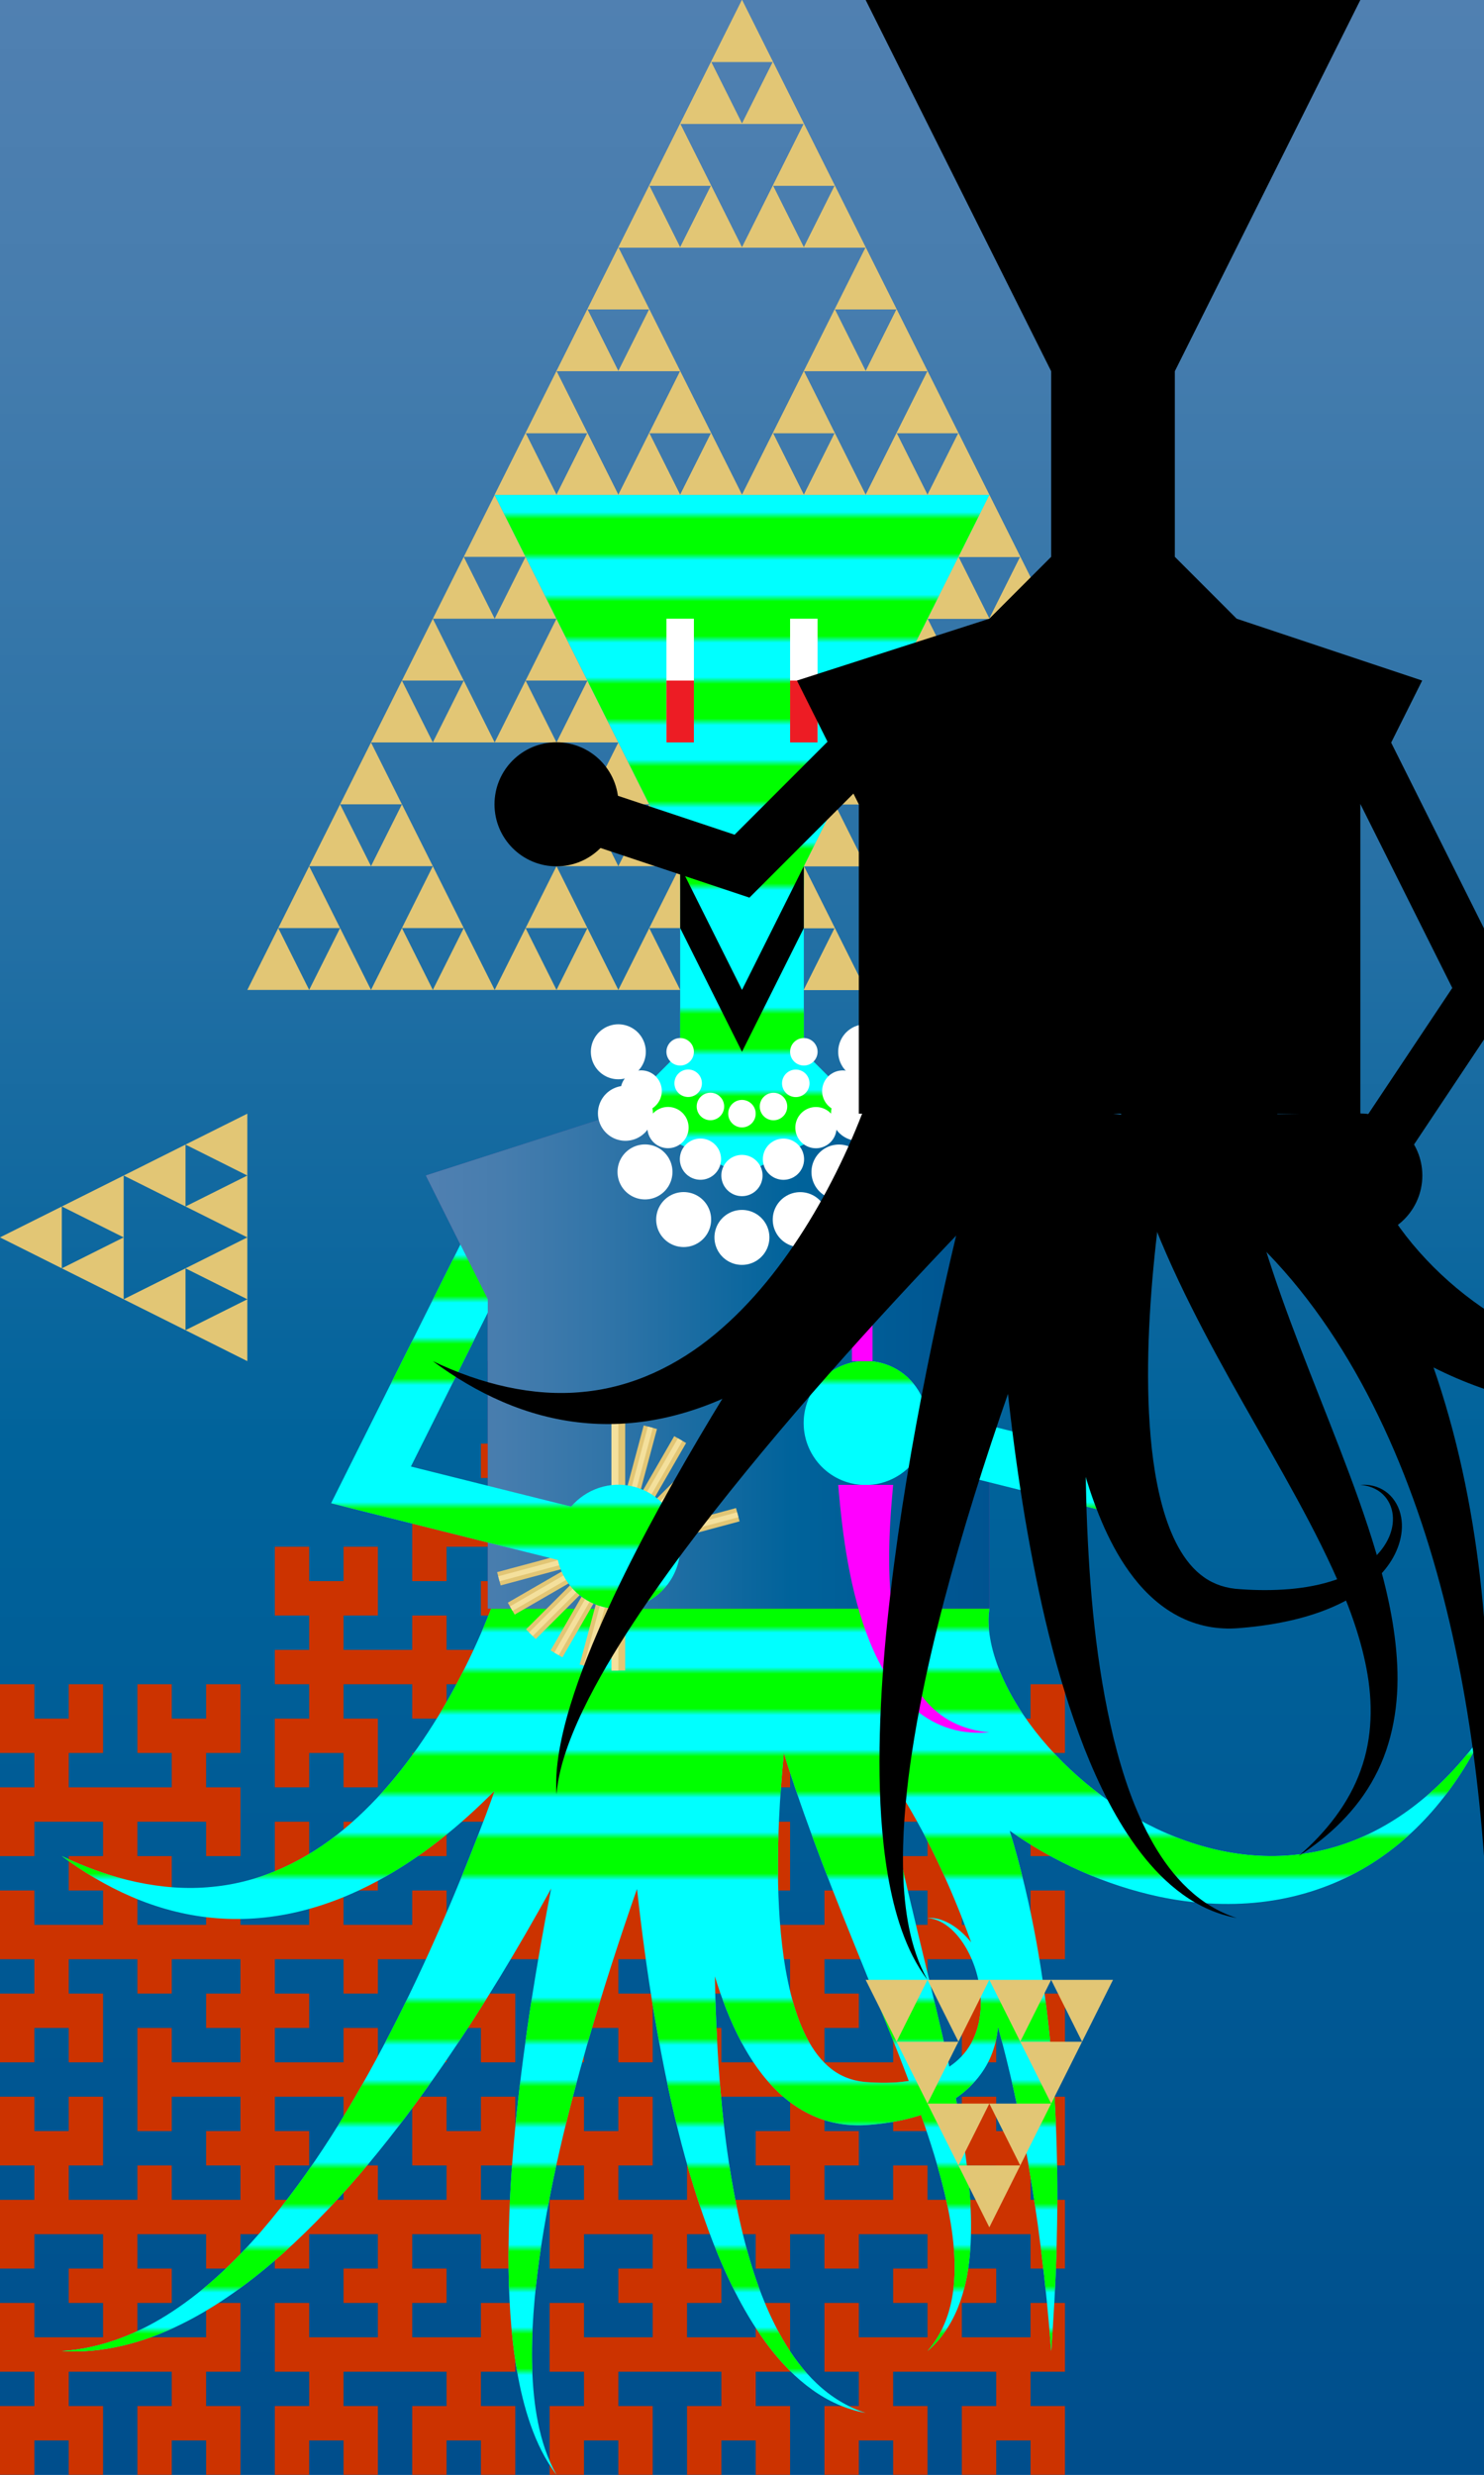 <?xml version="1.0" encoding="utf-8"?>
<!-- Generator: Adobe Illustrator 15.0.0, SVG Export Plug-In  -->
<!DOCTYPE svg PUBLIC "-//W3C//DTD SVG 1.1//EN" "http://www.w3.org/Graphics/SVG/1.1/DTD/svg11.dtd">
<svg version="1.1"
	 xmlns="http://www.w3.org/2000/svg" xmlns:xlink="http://www.w3.org/1999/xlink" xmlns:a="http://ns.adobe.com/AdobeSVGViewerExtensions/3.0/"
	 x="0px" y="0px" width="216px" height="360px" viewBox="0 28.8 216 360"
	 style="overflow:visible;enable-background:new 0 28.8 216 360;" xml:space="preserve">
<style type="text/css">
<![CDATA[
	.st0{fill:none;stroke:#FFFFFF;stroke-width:8;stroke-linecap:round;stroke-miterlimit:10;stroke-dasharray:0,9.017;}
	.st1{fill:#E2C675;}
	.st2{fill:none;stroke:#F4E09C;stroke-miterlimit:10;}
	.st3{fill:none;stroke:#FFFFFF;stroke-width:4;stroke-linecap:round;stroke-miterlimit:10;stroke-dasharray:0,4.755;}
	.st4{fill:none;stroke:#FF00FF;stroke-width:3;stroke-miterlimit:10;}
	.st5{fill:url(#);}
	.st6{fill:none;stroke:#F4E09C;stroke-width:0.75;stroke-miterlimit:10;}
	.st7{fill:none;stroke:#FFFFFF;stroke-width:4;stroke-linecap:round;stroke-miterlimit:10;}
	.st8{fill:none;stroke:#FFFFFF;stroke-width:6;stroke-linecap:round;stroke-miterlimit:10;}
	.st9{fill:none;stroke:#000000;stroke-width:8;stroke-miterlimit:10;}
	.st10{fill:#93278F;}
	.st11{fill:url(#SVGID_1_);}
	.st12{fill:url(#SVGID_2_);}
	.st13{fill:url(#SVGID_3_);}
	.st14{fill:url(#SVGID_4_);}
	.st15{fill:url(#SVGID_5_);}
	.st16{fill:url(#SVGID_6_);}
	.st17{fill:url(#SVGID_7_);}
	.st18{fill:url(#SVGID_8_);}
	.st19{fill:none;stroke:#FFFFFF;stroke-width:8;stroke-linecap:round;stroke-miterlimit:10;}
	.st20{fill:none;stroke:#FFFFFF;stroke-width:6;stroke-linecap:round;stroke-miterlimit:10;stroke-dasharray:0,6.604;}
	.st21{fill:none;stroke:#E2C675;stroke-width:2;stroke-miterlimit:10;}
	.st22{fill:#FF00FF;}
	.st23{fill:none;stroke:#FFFFFF;stroke-width:4;stroke-miterlimit:10;}
	.st24{fill:#00FFFF;}
	.st25{fill-rule:evenodd;clip-rule:evenodd;fill:#CC3300;}
	.st26{fill:none;stroke:#ED1C24;stroke-width:4;stroke-miterlimit:10;}
	.st27{filter:url(#AI_GaussianBlur_4);}
]]>
</style>
<defs>
		<pattern  x="-72" y="28.8" width="72" height="72" patternUnits="userSpaceOnUse" id="_x36__lpi_50_x25__1" viewBox="24 -72 72 72" style="overflow:visible;">
		<g>
			<polygon style="fill:none;" points="24,0 24,-72 96,-72 96,0 			"/>
			<line style="fill:none;stroke-width:6;" x1="23.75" y1="-6" x2="96.25" y2="-6">
				<animate id="line1" attributeName="stroke" from="black" to="white" dur="1s" fill="freeze" />
			</line>
			<line style="fill:none;stroke:#00FF00;stroke-width:6;" x1="23.75" y1="-30" x2="96.25" y2="-30"/>
			<line style="fill:none;stroke:#00FF00;stroke-width:6;" x1="23.75" y1="-54" x2="96.25" y2="-54"/>
			<line style="fill:none;stroke:#00FF00;stroke-width:6;" x1="0" y1="-54" x2="16.5" y2="-54"/>
			<line style="fill:none;stroke:#00FF00;stroke-width:6;" x1="23.75" y1="-18" x2="96.25" y2="-18"/>
			<line style="fill:none;stroke:#00FF00;stroke-width:6;" x1="23.75" y1="-42" x2="96.25" y2="-42"/>
			<line style="fill:none;stroke:#00FF00;stroke-width:6;" x1="23.75" y1="-66" x2="96.25" y2="-66"/>
			<line style="fill:none;stroke:#00FF00;stroke-width:6;" x1="0" y1="-66" x2="16.5" y2="-66"/>
		</g>
	</pattern>
</defs>
<filter  id="AI_GaussianBlur_4">
	<feGaussianBlur  stdDeviation="4"></feGaussianBlur>
</filter>
<g>
	<linearGradient id="SVGID_1_" gradientUnits="userSpaceOnUse" x1="107.999" y1="28.8" x2="107.999" y2="388.8">
		<stop  offset="0" style="stop-color:#5080B1"/>
		<stop  offset="0.118" style="stop-color:#477DAE"/>
		<stop  offset="0.314" style="stop-color:#2D73A7"/>
		<stop  offset="0.562" style="stop-color:#04649C"/>
		<stop  offset="0.584" style="stop-color:#00639B"/>
		<stop  offset="1" style="stop-color:#004E8C"/>
	</linearGradient>
	<rect y="28.8" class="st11" width="216" height="360"/>
	<linearGradient id="SVGID_2_" gradientUnits="userSpaceOnUse" x1="107.999" y1="28.8" x2="107.999" y2="388.8">
		<stop  offset="0" style="stop-color:#5080B1"/>
		<stop  offset="0.118" style="stop-color:#477DAE"/>
		<stop  offset="0.314" style="stop-color:#2D73A7"/>
		<stop  offset="0.562" style="stop-color:#04649C"/>
		<stop  offset="0.584" style="stop-color:#00639B"/>
		<stop  offset="1" style="stop-color:#004E8C"/>
	</linearGradient>
	<rect y="28.8" class="st12" width="216" height="360"/>
</g>
<polygon class="st25" points="75,232.8 80,232.8 80,238.8 85,238.8 85,243.8 80,243.8 80,248.8 90,248.8 90,243.8 95,243.8 
	95,258.8 90,258.8 90,253.8 80,253.8 80,258.8 85,258.8 85,263.8 80,263.8 80,268.8 90,268.8 90,263.8 95,263.8 95,268.8 105,268.8 
	105,263.8 100,263.8 100,253.8 105,253.8 105,258.8 110,258.8 110,253.8 115,253.8 115,263.8 110,263.8 110,268.8 115,268.8 
	115,273.8 110,273.8 110,278.8 115,278.8 115,288.8 110,288.8 110,283.8 105,283.8 105,288.8 100,288.8 100,278.8 105,278.8 
	105,273.8 95,273.8 95,278.8 90,278.8 90,273.8 80,273.8 80,278.8 85,278.8 85,283.8 80,283.8 80,288.8 90,288.8 90,283.8 95,283.8 
	95,298.8 90,298.8 90,293.8 80,293.8 80,298.8 85,298.8 85,303.8 80,303.8 80,308.8 90,308.8 90,303.8 95,303.8 95,308.8 105,308.8 
	105,303.8 100,303.8 100,293.8 105,293.8 105,298.8 110,298.8 110,293.8 115,293.8 115,303.8 110,303.8 110,308.8 120,308.8 
	120,303.8 125,303.8 125,308.8 135,308.8 135,303.8 130,303.8 130,298.8 135,298.8 135,293.8 125,293.8 125,298.8 120,298.8 
	120,288.8 125,288.8 125,283.8 120,283.8 120,273.8 125,273.8 125,278.8 130,278.8 130,273.8 135,273.8 135,283.8 130,283.8 
	130,288.8 145,288.8 145,283.8 140,283.8 140,273.8 145,273.8 145,278.8 150,278.8 150,273.8 155,273.8 155,283.8 150,283.8 
	150,288.8 155,288.8 155,298.8 150,298.8 150,293.8 140,293.8 140,298.8 145,298.8 145,303.8 140,303.8 140,308.8 150,308.8 
	150,303.8 155,303.8 155,313.8 150,313.8 150,318.8 155,318.8 155,328.8 150,328.8 150,323.8 145,323.8 145,328.8 140,328.8 
	140,318.8 145,318.8 145,313.8 135,313.8 135,318.8 130,318.8 130,313.8 120,313.8 120,318.8 125,318.8 125,323.8 120,323.8 
	120,328.8 130,328.8 130,323.8 135,323.8 135,338.8 130,338.8 130,333.8 120,333.8 120,338.8 125,338.8 125,343.8 120,343.8 
	120,348.8 130,348.8 130,343.8 135,343.8 135,348.8 145,348.8 145,343.8 140,343.8 140,333.8 145,333.8 145,338.8 150,338.8 
	150,333.8 155,333.8 155,343.8 150,343.8 150,348.8 155,348.8 155,358.8 150,358.8 150,353.8 140,353.8 140,358.8 145,358.8 
	145,363.8 140,363.8 140,368.8 150,368.8 150,363.8 155,363.8 155,373.8 150,373.8 150,378.8 155,378.8 155,388.8 150,388.8 
	150,383.8 145,383.8 145,388.8 140,388.8 140,378.8 145,378.8 145,373.8 130,373.8 130,378.8 135,378.8 135,388.8 130,388.8 
	130,383.8 125,383.8 125,388.8 120,388.8 120,378.8 125,378.8 125,373.8 120,373.8 120,363.8 125,363.8 125,368.8 135,368.8 
	135,363.8 130,363.8 130,358.8 135,358.8 135,353.8 125,353.8 125,358.8 120,358.8 120,353.8 115,353.8 115,358.8 110,358.8 
	110,353.8 100,353.8 100,358.8 105,358.8 105,363.8 100,363.8 100,368.8 110,368.8 110,363.8 115,363.8 115,373.8 110,373.8 
	110,378.8 115,378.8 115,388.8 110,388.8 110,383.8 105,383.8 105,388.8 100,388.8 100,378.8 105,378.8 105,373.8 90,373.8 
	90,378.8 95,378.8 95,388.8 90,388.8 90,383.8 85,383.8 85,388.8 80,388.8 80,378.8 85,378.8 85,373.8 80,373.8 80,363.8 85,363.8 
	85,368.8 95,368.8 95,363.8 90,363.8 90,358.8 95,358.8 95,353.8 85,353.8 85,358.8 80,358.8 80,348.8 85,348.8 85,343.8 80,343.8 
	80,333.8 85,333.8 85,338.8 90,338.8 90,333.8 95,333.8 95,343.8 90,343.8 90,348.8 100,348.8 100,343.8 105,343.8 105,348.8 
	115,348.8 115,343.8 110,343.8 110,338.8 115,338.8 115,333.8 105,333.8 105,338.8 100,338.8 100,323.8 105,323.8 105,328.8 
	115,328.8 115,323.8 110,323.8 110,318.8 115,318.8 115,313.8 105,313.8 105,318.8 100,318.8 100,313.8 90,313.8 90,318.8 95,318.8 
	95,328.8 90,328.8 90,323.8 85,323.8 85,328.8 80,328.8 80,318.8 85,318.8 85,313.8 70,313.8 70,318.8 75,318.8 75,328.8 70,328.8 
	70,323.8 65,323.8 65,328.8 60,328.8 60,318.8 65,318.8 65,313.8 55,313.8 55,318.8 50,318.8 50,313.8 40,313.8 40,318.8 45,318.8 
	45,323.8 40,323.8 40,328.8 50,328.8 50,323.8 55,323.8 55,338.8 50,338.8 50,333.8 40,333.8 40,338.8 45,338.8 45,343.8 40,343.8 
	40,348.8 50,348.8 50,343.8 55,343.8 55,348.8 65,348.8 65,343.8 60,343.8 60,333.8 65,333.8 65,338.8 70,338.8 70,333.8 75,333.8 
	75,343.8 70,343.8 70,348.8 75,348.8 75,358.8 70,358.8 70,353.8 60,353.8 60,358.8 65,358.8 65,363.8 60,363.8 60,368.8 70,368.8 
	70,363.8 75,363.8 75,373.8 70,373.8 70,378.8 75,378.8 75,388.8 70,388.8 70,383.8 65,383.8 65,388.8 60,388.8 60,378.8 65,378.8 
	65,373.8 50,373.8 50,378.8 55,378.8 55,388.8 50,388.8 50,383.8 45,383.8 45,388.8 40,388.8 40,378.8 45,378.8 45,373.8 40,373.8 
	40,363.8 45,363.8 45,368.8 55,368.8 55,363.8 50,363.8 50,358.8 55,358.8 55,353.8 45,353.8 45,358.8 40,358.8 40,353.8 35,353.8 
	35,358.8 30,358.8 30,353.8 20,353.8 20,358.8 25,358.8 25,363.8 20,363.8 20,368.8 30,368.8 30,363.8 35,363.8 35,373.8 30,373.8 
	30,378.8 35,378.8 35,388.8 30,388.8 30,383.8 25,383.8 25,388.8 20,388.8 20,378.8 25,378.8 25,373.8 10,373.8 10,378.8 15,378.8 
	15,388.8 10,388.8 10,383.8 5,383.8 5,388.8 0,388.8 0,378.8 5,378.8 5,373.8 0,373.8 0,363.8 5,363.8 5,368.8 15,368.8 15,363.8 
	10,363.8 10,358.8 15,358.8 15,353.8 5,353.8 5,358.8 0,358.8 0,348.8 5,348.8 5,343.8 0,343.8 0,333.8 5,333.8 5,338.8 10,338.8 
	10,333.8 15,333.8 15,343.8 10,343.8 10,348.8 20,348.8 20,343.8 25,343.8 25,348.8 35,348.8 35,343.8 30,343.8 30,338.8 35,338.8 
	35,333.8 25,333.8 25,338.8 20,338.8 20,323.8 25,323.8 25,328.8 35,328.8 35,323.8 30,323.8 30,318.8 35,318.8 35,313.8 25,313.8 
	25,318.8 20,318.8 20,313.8 10,313.8 10,318.8 15,318.8 15,328.8 10,328.8 10,323.8 5,323.8 5,328.8 0,328.8 0,318.8 5,318.8 
	5,313.8 0,313.8 0,303.8 5,303.8 5,308.8 15,308.8 15,303.8 10,303.8 10,298.8 15,298.8 15,293.8 5,293.8 5,298.8 0,298.8 0,288.8 
	5,288.8 5,283.8 0,283.8 0,273.8 5,273.8 5,278.8 10,278.8 10,273.8 15,273.8 15,283.8 10,283.8 10,288.8 25,288.8 25,283.8 
	20,283.8 20,273.8 25,273.8 25,278.8 30,278.8 30,273.8 35,273.8 35,283.8 30,283.8 30,288.8 35,288.8 35,298.8 30,298.8 30,293.8 
	20,293.8 20,298.8 25,298.8 25,303.8 20,303.8 20,308.8 30,308.8 30,303.8 35,303.8 35,308.8 45,308.8 45,303.8 40,303.8 40,293.8 
	45,293.8 45,298.8 50,298.8 50,293.8 55,293.8 55,303.8 50,303.8 50,308.8 60,308.8 60,303.8 65,303.8 65,308.8 75,308.8 75,303.8 
	70,303.8 70,298.8 75,298.8 75,293.8 65,293.8 65,298.8 60,298.8 60,283.8 65,283.8 65,288.8 75,288.8 75,283.8 70,283.8 70,278.8 
	75,278.8 75,273.8 65,273.8 65,278.8 60,278.8 60,273.8 50,273.8 50,278.8 55,278.8 55,288.8 50,288.8 50,283.8 45,283.8 45,288.8 
	40,288.8 40,278.8 45,278.8 45,273.8 40,273.8 40,268.8 45,268.8 45,263.8 40,263.8 40,253.8 45,253.8 45,258.8 50,258.8 50,253.8 
	55,253.8 55,263.8 50,263.8 50,268.8 60,268.8 60,263.8 65,263.8 65,268.8 75,268.8 75,263.8 70,263.8 70,258.8 75,258.8 75,253.8 
	65,253.8 65,258.8 60,258.8 60,243.8 65,243.8 65,248.8 75,248.8 75,243.8 70,243.8 70,238.8 75,238.8 75,232.8 "/>
<g>
	<g>
		<g>
			<g>
				<polygon class="st1" points="49.5,145.8 54,136.8 58.5,145.8 				"/>
				<polygon class="st1" points="54,154.8 58.5,145.8 63,154.8 				"/>
				<polygon class="st1" points="45,154.8 49.5,145.8 54,154.8 				"/>
			</g>
			<g>
				<polygon class="st1" points="58.5,163.8 63,154.8 67.5,163.8 				"/>
				<polygon class="st1" points="63,172.8 67.5,163.8 72,172.8 				"/>
				<polygon class="st1" points="54,172.8 58.5,163.8 63,172.8 				"/>
			</g>
			<g>
				<polygon class="st1" points="40.5,163.8 45,154.8 49.5,163.8 				"/>
				<polygon class="st1" points="45,172.8 49.5,163.8 54,172.8 				"/>
				<polygon class="st1" points="36,172.8 40.5,163.8 45,172.8 				"/>
			</g>
			<g>
				<polygon class="st1" points="85.5,145.8 90,136.8 94.5,145.8 				"/>
				<polygon class="st1" points="90,154.8 94.5,145.8 99,154.8 				"/>
				<polygon class="st1" points="81,154.8 85.5,145.8 90,154.8 				"/>
			</g>
			<g>
				<polygon class="st1" points="94.5,163.8 99,154.8 103.5,163.8 				"/>
				<polygon class="st1" points="99,172.8 103.5,163.8 108,172.8 				"/>
				<polygon class="st1" points="90,172.8 94.5,163.8 99,172.8 				"/>
			</g>
			<g>
				<polygon class="st1" points="76.5,163.8 81,154.8 85.5,163.8 				"/>
				<polygon class="st1" points="81,172.8 85.5,163.8 90,172.8 				"/>
				<polygon class="st1" points="72,172.8 76.5,163.8 81,172.8 				"/>
			</g>
			<g>
				<polygon class="st1" points="67.5,109.8 72,100.8 76.5,109.8 				"/>
				<polygon class="st1" points="72,118.8 76.5,109.8 81,118.8 				"/>
				<polygon class="st1" points="63,118.8 67.5,109.8 72,118.8 				"/>
			</g>
			<g>
				<polygon class="st1" points="76.5,127.8 81,118.8 85.5,127.8 				"/>
				<polygon class="st1" points="81,136.8 85.5,127.8 90,136.8 				"/>
				<polygon class="st1" points="72,136.8 76.5,127.8 81,136.8 				"/>
			</g>
			<g>
				<polygon class="st1" points="58.5,127.8 63,118.8 67.5,127.8 				"/>
				<polygon class="st1" points="63,136.8 67.5,127.8 72,136.8 				"/>
				<polygon class="st1" points="54,136.8 58.5,127.8 63,136.8 				"/>
			</g>
		</g>
		<g>
			<g>
				<g>
					<polygon class="st1" points="85.5,73.8 90,64.8 94.5,73.8 					"/>
					<polygon class="st1" points="90,82.8 94.5,73.8 99,82.8 					"/>
					<polygon class="st1" points="81,82.8 85.5,73.8 90,82.8 					"/>
				</g>
				<g>
					<polygon class="st1" points="94.5,91.8 99,82.8 103.5,91.8 					"/>
					<polygon class="st1" points="99,100.8 103.5,91.8 108,100.8 					"/>
					<polygon class="st1" points="90,100.8 94.5,91.8 99,100.8 					"/>
				</g>
				<g>
					<polygon class="st1" points="76.5,91.8 81,82.8 85.5,91.8 					"/>
					<polygon class="st1" points="81,100.8 85.5,91.8 90,100.8 					"/>
					<polygon class="st1" points="72,100.8 76.5,91.8 81,100.8 					"/>
				</g>
				<g>
					<polygon class="st1" points="121.5,73.8 126,64.8 130.5,73.8 					"/>
					<polygon class="st1" points="126,82.8 130.5,73.8 135,82.8 					"/>
					<polygon class="st1" points="117,82.8 121.5,73.8 126,82.8 					"/>
				</g>
				<g>
					<polygon class="st1" points="130.5,91.8 135,82.8 139.5,91.8 					"/>
					<polygon class="st1" points="135,100.8 139.5,91.8 144,100.8 					"/>
					<polygon class="st1" points="126,100.8 130.5,91.8 135,100.8 					"/>
				</g>
				<g>
					<polygon class="st1" points="112.5,91.8 117,82.8 121.5,91.8 					"/>
					<polygon class="st1" points="117,100.8 121.5,91.8 126,100.8 					"/>
					<polygon class="st1" points="108,100.8 112.5,91.8 117,100.8 					"/>
				</g>
				<g>
					<polygon class="st1" points="103.5,37.8 108,28.8 112.5,37.8 					"/>
					<polygon class="st1" points="108,46.8 112.5,37.8 117,46.8 					"/>
					<polygon class="st1" points="99,46.8 103.5,37.8 108,46.8 					"/>
				</g>
				<g>
					<polygon class="st1" points="112.5,55.8 117,46.8 121.5,55.8 					"/>
					<polygon class="st1" points="117,64.8 121.5,55.8 126,64.8 					"/>
					<polygon class="st1" points="108,64.8 112.5,55.8 117,64.8 					"/>
				</g>
				<g>
					<polygon class="st1" points="94.5,55.8 99,46.8 103.5,55.8 					"/>
					<polygon class="st1" points="99,64.8 103.5,55.8 108,64.8 					"/>
					<polygon class="st1" points="90,64.8 94.5,55.8 99,64.8 					"/>
				</g>
			</g>
			<g>
				<g>
					<polygon class="st1" points="85.5,73.8 90,64.8 94.5,73.8 					"/>
					<polygon class="st1" points="90,82.8 94.5,73.8 99,82.8 					"/>
					<polygon class="st1" points="81,82.8 85.5,73.8 90,82.8 					"/>
				</g>
				<g>
					<polygon class="st1" points="94.5,91.8 99,82.8 103.5,91.8 					"/>
					<polygon class="st1" points="99,100.8 103.5,91.8 108,100.8 					"/>
					<polygon class="st1" points="90,100.8 94.5,91.8 99,100.8 					"/>
				</g>
				<g>
					<polygon class="st1" points="76.5,91.8 81,82.8 85.5,91.8 					"/>
					<polygon class="st1" points="81,100.8 85.5,91.8 90,100.8 					"/>
					<polygon class="st1" points="72,100.8 76.5,91.8 81,100.8 					"/>
				</g>
				<g>
					<polygon class="st1" points="121.5,73.8 126,64.8 130.5,73.8 					"/>
					<polygon class="st1" points="126,82.8 130.5,73.8 135,82.8 					"/>
					<polygon class="st1" points="117,82.8 121.5,73.8 126,82.8 					"/>
				</g>
				<g>
					<polygon class="st1" points="130.5,91.8 135,82.8 139.5,91.8 					"/>
					<polygon class="st1" points="135,100.8 139.5,91.8 144,100.8 					"/>
					<polygon class="st1" points="126,100.8 130.5,91.8 135,100.8 					"/>
				</g>
				<g>
					<polygon class="st1" points="112.5,91.8 117,82.8 121.5,91.8 					"/>
					<polygon class="st1" points="117,100.8 121.5,91.8 126,100.8 					"/>
					<polygon class="st1" points="108,100.8 112.5,91.8 117,100.8 					"/>
				</g>
				<g>
					<polygon class="st1" points="103.5,37.8 108,28.8 112.5,37.8 					"/>
					<polygon class="st1" points="108,46.8 112.5,37.8 117,46.8 					"/>
					<polygon class="st1" points="99,46.8 103.5,37.8 108,46.8 					"/>
				</g>
				<g>
					<polygon class="st1" points="112.5,55.8 117,46.8 121.5,55.8 					"/>
					<polygon class="st1" points="117,64.8 121.5,55.8 126,64.8 					"/>
					<polygon class="st1" points="108,64.8 112.5,55.8 117,64.8 					"/>
				</g>
				<g>
					<polygon class="st1" points="94.5,55.8 99,46.8 103.5,55.8 					"/>
					<polygon class="st1" points="99,64.8 103.5,55.8 108,64.8 					"/>
					<polygon class="st1" points="90,64.8 94.5,55.8 99,64.8 					"/>
				</g>
			</g>
			<g>
				<g>
					<polygon class="st1" points="85.5,73.8 90,64.8 94.5,73.8 					"/>
					<polygon class="st1" points="90,82.8 94.5,73.8 99,82.8 					"/>
					<polygon class="st1" points="81,82.8 85.5,73.8 90,82.8 					"/>
				</g>
				<g>
					<polygon class="st1" points="94.5,91.8 99,82.8 103.5,91.8 					"/>
					<polygon class="st1" points="99,100.8 103.5,91.8 108,100.8 					"/>
					<polygon class="st1" points="90,100.8 94.5,91.8 99,100.8 					"/>
				</g>
				<g>
					<polygon class="st1" points="76.5,91.8 81,82.8 85.5,91.8 					"/>
					<polygon class="st1" points="81,100.8 85.5,91.8 90,100.8 					"/>
					<polygon class="st1" points="72,100.8 76.5,91.8 81,100.8 					"/>
				</g>
				<g>
					<polygon class="st1" points="121.5,73.8 126,64.8 130.5,73.8 					"/>
					<polygon class="st1" points="126,82.8 130.5,73.8 135,82.8 					"/>
					<polygon class="st1" points="117,82.8 121.5,73.8 126,82.8 					"/>
				</g>
				<g>
					<polygon class="st1" points="130.5,91.8 135,82.8 139.5,91.8 					"/>
					<polygon class="st1" points="135,100.8 139.5,91.8 144,100.8 					"/>
					<polygon class="st1" points="126,100.8 130.5,91.8 135,100.8 					"/>
				</g>
				<g>
					<polygon class="st1" points="112.5,91.8 117,82.8 121.5,91.8 					"/>
					<polygon class="st1" points="117,100.8 121.5,91.8 126,100.8 					"/>
					<polygon class="st1" points="108,100.8 112.5,91.8 117,100.8 					"/>
				</g>
				<g>
					<polygon class="st1" points="103.5,37.8 108,28.8 112.5,37.8 					"/>
					<polygon class="st1" points="108,46.8 112.5,37.8 117,46.8 					"/>
					<polygon class="st1" points="99,46.8 103.5,37.8 108,46.8 					"/>
				</g>
				<g>
					<polygon class="st1" points="112.5,55.8 117,46.8 121.5,55.8 					"/>
					<polygon class="st1" points="117,64.8 121.5,55.8 126,64.8 					"/>
					<polygon class="st1" points="108,64.8 112.5,55.8 117,64.8 					"/>
				</g>
				<g>
					<polygon class="st1" points="94.5,55.8 99,46.8 103.5,55.8 					"/>
					<polygon class="st1" points="99,64.8 103.5,55.8 108,64.8 					"/>
					<polygon class="st1" points="90,64.8 94.5,55.8 99,64.8 					"/>
				</g>
			</g>
		</g>
		<g>
			<g>
				<g>
					<polygon class="st1" points="121.5,145.8 126,136.8 130.5,145.8 					"/>
					<polygon class="st1" points="126,154.8 130.5,145.8 135,154.8 					"/>
					<polygon class="st1" points="117,154.8 121.5,145.8 126,154.8 					"/>
				</g>
				<g>
					<polygon class="st1" points="130.5,163.8 135,154.8 139.5,163.8 					"/>
					<polygon class="st1" points="135,172.8 139.5,163.8 144,172.8 					"/>
					<polygon class="st1" points="126,172.8 130.5,163.8 135,172.8 					"/>
				</g>
				<g>
					<polygon class="st1" points="112.5,163.8 117,154.8 121.5,163.8 					"/>
					<polygon class="st1" points="117,172.8 121.5,163.8 126,172.8 					"/>
					<polygon class="st1" points="108,172.8 112.5,163.8 117,172.8 					"/>
				</g>
				<g>
					<polygon class="st1" points="157.5,145.8 162,136.8 166.5,145.8 					"/>
					<polygon class="st1" points="162,154.8 166.5,145.8 171,154.8 					"/>
					<polygon class="st1" points="153,154.8 157.5,145.8 162,154.8 					"/>
				</g>
				<g>
					<polygon class="st1" points="166.5,163.8 171,154.8 175.5,163.8 					"/>
					<polygon class="st1" points="171,172.8 175.5,163.8 180,172.8 					"/>
					<polygon class="st1" points="162,172.8 166.5,163.8 171,172.8 					"/>
				</g>
				<g>
					<polygon class="st1" points="148.5,163.8 153,154.8 157.5,163.8 					"/>
					<polygon class="st1" points="153,172.8 157.5,163.8 162,172.8 					"/>
					<polygon class="st1" points="144,172.8 148.5,163.8 153,172.8 					"/>
				</g>
				<g>
					<polygon class="st1" points="139.5,109.8 144,100.8 148.5,109.8 					"/>
					<polygon class="st1" points="144,118.8 148.5,109.8 153,118.8 					"/>
					<polygon class="st1" points="135,118.8 139.5,109.8 144,118.8 					"/>
				</g>
				<g>
					<polygon class="st1" points="148.5,127.8 153,118.8 157.5,127.8 					"/>
					<polygon class="st1" points="153,136.8 157.5,127.8 162,136.8 					"/>
					<polygon class="st1" points="144,136.8 148.5,127.8 153,136.8 					"/>
				</g>
				<g>
					<polygon class="st1" points="130.5,127.8 135,118.8 139.5,127.8 					"/>
					<polygon class="st1" points="135,136.8 139.5,127.8 144,136.8 					"/>
					<polygon class="st1" points="126,136.8 130.5,127.8 135,136.8 					"/>
				</g>
			</g>
			<g>
				<g>
					<polygon class="st1" points="121.5,145.8 126,136.8 130.5,145.8 					"/>
					<polygon class="st1" points="126,154.8 130.5,145.8 135,154.8 					"/>
					<polygon class="st1" points="117,154.8 121.5,145.8 126,154.8 					"/>
				</g>
				<g>
					<polygon class="st1" points="130.5,163.8 135,154.8 139.5,163.8 					"/>
					<polygon class="st1" points="135,172.8 139.5,163.8 144,172.8 					"/>
					<polygon class="st1" points="126,172.8 130.5,163.8 135,172.8 					"/>
				</g>
				<g>
					<polygon class="st1" points="112.5,163.8 117,154.8 121.5,163.8 					"/>
					<polygon class="st1" points="117,172.8 121.5,163.8 126,172.8 					"/>
					<polygon class="st1" points="108,172.8 112.5,163.8 117,172.8 					"/>
				</g>
				<g>
					<polygon class="st1" points="157.5,145.8 162,136.8 166.5,145.8 					"/>
					<polygon class="st1" points="162,154.8 166.5,145.8 171,154.8 					"/>
					<polygon class="st1" points="153,154.8 157.5,145.8 162,154.8 					"/>
				</g>
				<g>
					<polygon class="st1" points="166.5,163.8 171,154.8 175.5,163.8 					"/>
					<polygon class="st1" points="171,172.8 175.5,163.8 180,172.8 					"/>
					<polygon class="st1" points="162,172.8 166.5,163.8 171,172.8 					"/>
				</g>
				<g>
					<polygon class="st1" points="148.5,163.8 153,154.8 157.5,163.8 					"/>
					<polygon class="st1" points="153,172.8 157.5,163.8 162,172.8 					"/>
					<polygon class="st1" points="144,172.8 148.5,163.8 153,172.8 					"/>
				</g>
				<g>
					<polygon class="st1" points="139.5,109.8 144,100.8 148.5,109.8 					"/>
					<polygon class="st1" points="144,118.8 148.5,109.8 153,118.8 					"/>
					<polygon class="st1" points="135,118.8 139.5,109.8 144,118.8 					"/>
				</g>
				<g>
					<polygon class="st1" points="148.5,127.8 153,118.8 157.5,127.8 					"/>
					<polygon class="st1" points="153,136.8 157.5,127.8 162,136.8 					"/>
					<polygon class="st1" points="144,136.8 148.5,127.8 153,136.8 					"/>
				</g>
				<g>
					<polygon class="st1" points="130.5,127.8 135,118.8 139.5,127.8 					"/>
					<polygon class="st1" points="135,136.8 139.5,127.8 144,136.8 					"/>
					<polygon class="st1" points="126,136.8 130.5,127.8 135,136.8 					"/>
				</g>
			</g>
			<g>
				<g>
					<polygon class="st1" points="121.5,145.8 126,136.8 130.5,145.8 					"/>
					<polygon class="st1" points="126,154.8 130.5,145.8 135,154.8 					"/>
					<polygon class="st1" points="117,154.8 121.5,145.8 126,154.8 					"/>
				</g>
				<g>
					<polygon class="st1" points="130.5,163.8 135,154.8 139.5,163.8 					"/>
					<polygon class="st1" points="135,172.8 139.5,163.8 144,172.8 					"/>
					<polygon class="st1" points="126,172.8 130.5,163.8 135,172.8 					"/>
				</g>
				<g>
					<polygon class="st1" points="112.5,163.8 117,154.8 121.5,163.8 					"/>
					<polygon class="st1" points="117,172.8 121.5,163.8 126,172.8 					"/>
					<polygon class="st1" points="108,172.8 112.5,163.8 117,172.8 					"/>
				</g>
				<g>
					<polygon class="st1" points="157.5,145.8 162,136.8 166.5,145.8 					"/>
					<polygon class="st1" points="162,154.8 166.5,145.8 171,154.8 					"/>
					<polygon class="st1" points="153,154.8 157.5,145.8 162,154.8 					"/>
				</g>
				<g>
					<polygon class="st1" points="166.5,163.8 171,154.8 175.5,163.8 					"/>
					<polygon class="st1" points="171,172.8 175.5,163.8 180,172.8 					"/>
					<polygon class="st1" points="162,172.8 166.5,163.8 171,172.8 					"/>
				</g>
				<g>
					<polygon class="st1" points="148.5,163.8 153,154.8 157.5,163.8 					"/>
					<polygon class="st1" points="153,172.8 157.5,163.8 162,172.8 					"/>
					<polygon class="st1" points="144,172.8 148.5,163.8 153,172.8 					"/>
				</g>
				<g>
					<polygon class="st1" points="139.5,109.8 144,100.8 148.5,109.8 					"/>
					<polygon class="st1" points="144,118.8 148.5,109.8 153,118.8 					"/>
					<polygon class="st1" points="135,118.8 139.5,109.8 144,118.8 					"/>
				</g>
				<g>
					<polygon class="st1" points="148.5,127.8 153,118.8 157.5,127.8 					"/>
					<polygon class="st1" points="153,136.8 157.5,127.8 162,136.8 					"/>
					<polygon class="st1" points="144,136.8 148.5,127.8 153,136.8 					"/>
				</g>
				<g>
					<polygon class="st1" points="130.5,127.8 135,118.8 139.5,127.8 					"/>
					<polygon class="st1" points="135,136.8 139.5,127.8 144,136.8 					"/>
					<polygon class="st1" points="126,136.8 130.5,127.8 135,136.8 					"/>
				</g>
			</g>
		</g>
	</g>
</g>
<g>
	<path class="st24" d="M206.881,290.68c-3.427,2.807-7.252,5.015-11.288,6.38c-4.031,1.38-8.247,1.917-12.384,1.688
		c-4.141-0.224-8.202-1.192-12.035-2.701c-7.663-3.031-14.479-8.164-19.582-14.286c-2.542-3.058-4.642-6.395-6.022-9.741
		c-0.683-1.67-1.188-3.337-1.453-4.912c-0.139-0.787-0.21-1.549-0.23-2.272c-0.01-0.361-0.005-0.713,0.017-1.053l0.015-0.253
		l0.028-0.155l0.011-0.077l0.015-0.211l0.028-0.425L135,262.8v-9h-9v-63l-9-9v-27l27-54H72l27,54v27l-9,9v63h-9v7.837
		c-0.097,0.349-0.187,0.688-0.286,1.039l-7.97-3.459c-0.183,0.652-0.5,1.538-0.791,2.338c-0.301,0.821-0.622,1.649-0.955,2.477
		c-0.667,1.653-1.386,3.304-2.148,4.935c-1.524,3.265-3.223,6.46-5.098,9.534c-3.755,6.135-8.22,11.847-13.667,16.366
		c-5.417,4.511-11.962,7.734-19.221,8.407C23.618,304.011,15.97,302.138,9,298.8c3.115,2.301,6.482,4.338,10.136,5.908
		c3.647,1.574,7.592,2.666,11.697,3.065c4.101,0.409,8.34,0.112,12.444-0.851c4.109-0.954,8.074-2.546,11.776-4.552
		c6.357-3.454,11.952-8.025,16.951-13.088c-0.424,1.158-0.832,2.321-1.267,3.476c-4.095,10.83-8.657,21.497-13.95,31.775
		c-5.316,10.248-11.314,20.205-18.834,28.923c-3.773,4.328-7.949,8.345-12.753,11.52C20.422,368.142,14.91,370.43,9,370.8
		c5.905,0.394,11.921-1.204,17.314-3.868c5.426-2.665,10.33-6.304,14.836-10.308c8.997-8.078,16.518-17.593,23.352-27.453
		c5.698-8.276,10.882-16.876,15.723-25.66c-1.33,6.869-2.532,13.764-3.526,20.695c-1.539,10.867-2.667,21.83-2.689,32.85
		c0.007,5.504,0.291,11.031,1.212,16.475c0.468,2.717,1.094,5.414,2.009,8.013c0.913,2.592,2.117,5.102,3.77,7.257
		c-1.338-2.363-2.154-4.945-2.686-7.557c-0.531-2.617-0.77-5.279-0.854-7.94c-0.156-5.327,0.31-10.657,1.039-15.94
		c1.495-10.573,4.052-20.989,7-31.276c2.185-7.57,4.616-15.073,7.216-22.518c0.67,6.066,1.484,12.119,2.492,18.148
		c1.927,11.293,4.419,22.577,8.604,33.354c2.121,5.359,4.682,10.624,8.222,15.243c1.771,2.295,3.809,4.413,6.163,6.097
		c2.344,1.688,5.024,2.896,7.805,3.389c-2.692-0.86-5.095-2.374-7.093-4.259c-2.007-1.886-3.64-4.116-5.009-6.483
		c-2.729-4.758-4.476-10.021-5.802-15.356c-2.593-10.718-3.539-21.817-3.936-32.891c-0.049-1.503-0.084-3.006-0.109-4.51
		c0.975,3.208,2.189,6.396,3.83,9.516c1.378,2.573,3.079,5.118,5.388,7.315c2.281,2.19,5.325,3.949,8.562,4.535
		c0.802,0.155,1.608,0.248,2.404,0.277c0.397,0.02,0.793,0.018,1.186,0.008l0.609-0.023l0.483-0.039
		c1.417-0.111,2.792-0.289,4.19-0.564c1.119-0.221,2.243-0.507,3.352-0.871c0.686,1.969,1.347,3.943,1.955,5.93
		c1.424,4.754,2.609,9.588,2.893,14.496c0.128,2.448,0.014,4.92-0.571,7.312c-0.577,2.387-1.671,4.688-3.333,6.608
		c1.926-1.649,3.424-3.845,4.402-6.258c0.988-2.417,1.502-5.015,1.751-7.609c0.474-5.21-0.016-10.422-0.748-15.521
		c-0.374-2.484-0.81-4.951-1.287-7.403c2.361-1.595,4.33-3.925,5.306-6.588c0.469-1.243,0.728-2.521,0.833-3.793
		c1.622,5.892,2.962,11.903,4.068,17.977c1.75,9.606,2.92,19.372,3.675,29.196c0.745-9.825,1.077-19.718,0.801-29.66
		c-0.279-9.94-1.154-19.936-2.959-29.905c-0.985-5.391-2.247-10.78-3.875-16.12c6.588,4.612,13.934,7.902,21.686,9.572
		c4.859,1.029,9.883,1.363,14.804,0.807c4.916-0.546,9.705-2.017,13.957-4.317c4.266-2.289,7.966-5.379,11.034-8.882
		c3.076-3.508,5.541-7.422,7.553-11.494C213.347,284.487,210.313,287.874,206.881,290.68z M129.986,331.747
		c-1.159,0.056-2.361,0.034-3.521-0.045l-0.483-0.031l-0.356-0.044c-0.252-0.032-0.5-0.068-0.742-0.119
		c-0.487-0.093-0.955-0.224-1.401-0.386c-3.561-1.242-5.899-4.78-7.402-9.021c-1.497-4.246-2.212-9.036-2.575-13.868
		c-0.355-4.849-0.34-9.799-0.116-14.758c0.148-3.217,0.395-6.441,0.707-9.664c0.159,0.512,0.312,1.026,0.476,1.535
		c3.189,9.95,7.005,19.464,10.819,28.861c2.336,5.79,4.717,11.53,6.884,17.307C131.521,331.625,130.759,331.711,129.986,331.747z
		 M141.347,326.032c-0.774,1.401-1.872,2.533-3.17,3.396c-1.302-6.054-2.797-12.031-4.221-17.98
		c-2.116-8.734-4.17-17.415-5.709-26.041c0.626,0.881,1.239,1.777,1.835,2.69c4.6,7.059,8.284,14.981,11.277,23.247
		c-0.764-0.927-1.632-1.771-2.636-2.426c-1.107-0.727-2.423-1.214-3.724-1.118c1.3,0.098,2.453,0.744,3.385,1.566
		c0.938,0.829,1.692,1.845,2.307,2.924c1.22,2.167,1.904,4.61,2.046,7.017C142.879,321.711,142.433,324.098,141.347,326.032z"/>
	<path style="fill:url(#_x36__lpi_50_x25__1);" d="M206.881,290.68c-3.427,2.807-7.252,5.015-11.288,6.38
		c-4.031,1.38-8.247,1.917-12.384,1.688c-4.141-0.224-8.202-1.192-12.035-2.701c-7.663-3.031-14.479-8.164-19.582-14.286
		c-2.542-3.058-4.642-6.395-6.022-9.741c-0.683-1.67-1.188-3.337-1.453-4.912c-0.139-0.787-0.21-1.549-0.23-2.272
		c-0.01-0.361-0.005-0.713,0.017-1.053l0.015-0.253l0.028-0.155l0.011-0.077l0.015-0.211l0.028-0.425L135,262.8v-9h-9v-63l-9-9v-27
		l27-54H72l27,54v27l-9,9v63h-9v7.837c-0.097,0.349-0.187,0.688-0.286,1.039l-7.97-3.459c-0.183,0.652-0.5,1.538-0.791,2.338
		c-0.301,0.821-0.622,1.649-0.955,2.477c-0.667,1.653-1.386,3.304-2.148,4.935c-1.524,3.265-3.223,6.46-5.098,9.534
		c-3.755,6.135-8.22,11.847-13.667,16.366c-5.417,4.511-11.962,7.734-19.221,8.407C23.618,304.011,15.97,302.138,9,298.8
		c3.115,2.301,6.482,4.338,10.136,5.908c3.647,1.574,7.592,2.666,11.697,3.065c4.101,0.409,8.34,0.112,12.444-0.851
		c4.109-0.954,8.074-2.546,11.776-4.552c6.357-3.454,11.952-8.025,16.951-13.088c-0.424,1.158-0.832,2.321-1.267,3.476
		c-4.095,10.83-8.657,21.497-13.95,31.775c-5.316,10.248-11.314,20.205-18.834,28.923c-3.773,4.328-7.949,8.345-12.753,11.52
		C20.422,368.142,14.91,370.43,9,370.8c5.905,0.394,11.921-1.204,17.314-3.868c5.426-2.665,10.33-6.304,14.836-10.308
		c8.997-8.078,16.518-17.593,23.352-27.453c5.698-8.276,10.882-16.876,15.723-25.66c-1.33,6.869-2.532,13.764-3.526,20.695
		c-1.539,10.867-2.667,21.83-2.689,32.85c0.007,5.504,0.291,11.031,1.212,16.475c0.468,2.717,1.094,5.414,2.009,8.013
		c0.913,2.592,2.117,5.102,3.77,7.257c-1.338-2.363-2.154-4.945-2.686-7.557c-0.531-2.617-0.77-5.279-0.854-7.94
		c-0.156-5.327,0.31-10.657,1.039-15.94c1.495-10.573,4.052-20.989,7-31.276c2.185-7.57,4.616-15.073,7.216-22.518
		c0.67,6.066,1.484,12.119,2.492,18.148c1.927,11.293,4.419,22.577,8.604,33.354c2.121,5.359,4.682,10.624,8.222,15.243
		c1.771,2.295,3.809,4.413,6.163,6.097c2.344,1.688,5.024,2.896,7.805,3.389c-2.692-0.86-5.095-2.374-7.093-4.259
		c-2.007-1.886-3.64-4.116-5.009-6.483c-2.729-4.758-4.476-10.021-5.802-15.356c-2.593-10.718-3.539-21.817-3.936-32.891
		c-0.049-1.503-0.084-3.006-0.109-4.51c0.975,3.208,2.189,6.396,3.83,9.516c1.378,2.573,3.079,5.118,5.388,7.315
		c2.281,2.19,5.325,3.949,8.562,4.535c0.802,0.155,1.608,0.248,2.404,0.277c0.397,0.02,0.793,0.018,1.186,0.008l0.609-0.023
		l0.483-0.039c1.417-0.111,2.792-0.289,4.19-0.564c1.119-0.221,2.243-0.507,3.352-0.871c0.686,1.969,1.347,3.943,1.955,5.93
		c1.424,4.754,2.609,9.588,2.893,14.496c0.128,2.448,0.014,4.92-0.571,7.312c-0.577,2.387-1.671,4.688-3.333,6.608
		c1.926-1.649,3.424-3.845,4.402-6.258c0.988-2.417,1.502-5.015,1.751-7.609c0.474-5.21-0.016-10.422-0.748-15.521
		c-0.374-2.484-0.81-4.951-1.287-7.403c2.361-1.595,4.33-3.925,5.306-6.588c0.469-1.243,0.728-2.521,0.833-3.793
		c1.622,5.892,2.962,11.903,4.068,17.977c1.75,9.606,2.92,19.372,3.675,29.196c0.745-9.825,1.077-19.718,0.801-29.66
		c-0.279-9.94-1.154-19.936-2.959-29.905c-0.985-5.391-2.247-10.78-3.875-16.12c6.588,4.612,13.934,7.902,21.686,9.572
		c4.859,1.029,9.883,1.363,14.804,0.807c4.916-0.546,9.705-2.017,13.957-4.317c4.266-2.289,7.966-5.379,11.034-8.882
		c3.076-3.508,5.541-7.422,7.553-11.494C213.347,284.487,210.313,287.874,206.881,290.68z M129.986,331.747
		c-1.159,0.056-2.361,0.034-3.521-0.045l-0.483-0.031l-0.356-0.044c-0.252-0.032-0.5-0.068-0.742-0.119
		c-0.487-0.093-0.955-0.224-1.401-0.386c-3.561-1.242-5.899-4.78-7.402-9.021c-1.497-4.246-2.212-9.036-2.575-13.868
		c-0.355-4.849-0.34-9.799-0.116-14.758c0.148-3.217,0.395-6.441,0.707-9.664c0.159,0.512,0.312,1.026,0.476,1.535
		c3.189,9.95,7.005,19.464,10.819,28.861c2.336,5.79,4.717,11.53,6.884,17.307C131.521,331.625,130.759,331.711,129.986,331.747z
		 M141.347,326.032c-0.774,1.401-1.872,2.533-3.17,3.396c-1.302-6.054-2.797-12.031-4.221-17.98
		c-2.116-8.734-4.17-17.415-5.709-26.041c0.626,0.881,1.239,1.777,1.835,2.69c4.6,7.059,8.284,14.981,11.277,23.247
		c-0.764-0.927-1.632-1.771-2.636-2.426c-1.107-0.727-2.423-1.214-3.724-1.118c1.3,0.098,2.453,0.744,3.385,1.566
		c0.938,0.829,1.692,1.845,2.307,2.924c1.22,2.167,1.904,4.61,2.046,7.017C142.879,321.711,142.433,324.098,141.347,326.032z"/>
</g>
<polygon points="99,154.8 108,172.8 117,154.8 117,163.8 108,181.8 99,163.8 "/>
<line class="st23" x1="99" y1="118.8" x2="99" y2="136.8"/>
<line class="st23" x1="117" y1="136.8" x2="117" y2="118.8"/>
<g>
	<polygon class="st10" points="126,190.8 153,199.8 144,217.8 144,262.8 71,262.8 71,217.8 62,199.8 90,190.8 108,199.8 	"/>
	<linearGradient id="SVGID_3_" gradientUnits="userSpaceOnUse" x1="62.001" y1="226.8" x2="153" y2="226.8">
		<stop  offset="0" style="stop-color:#5080B1"/>
		<stop  offset="0.118" style="stop-color:#477DAE"/>
		<stop  offset="0.314" style="stop-color:#2D73A7"/>
		<stop  offset="0.562" style="stop-color:#04649C"/>
		<stop  offset="0.584" style="stop-color:#00639B"/>
		<stop  offset="1" style="stop-color:#004E8C"/>
	</linearGradient>
	<polygon class="st13" points="126,190.8 153,199.8 144,217.8 144,262.8 71,262.8 71,217.8 62,199.8 90,190.8 108,199.8 	"/>
</g>
<g>
	<g>
		<line class="st21" x1="107.387" y1="249.141" x2="72.613" y2="258.459"/>
		<line class="st21" x1="105.589" y1="244.799" x2="74.411" y2="262.801"/>
		<line class="st21" x1="102.728" y1="241.071" x2="77.272" y2="266.528"/>
		<line class="st21" x1="99" y1="238.211" x2="81" y2="269.389"/>
		<line class="st21" x1="94.659" y1="236.413" x2="85.341" y2="271.187"/>
		<line class="st21" x1="90" y1="235.8" x2="90" y2="271.8"/>
	</g>
	<g>
		<line class="st6" x1="107.387" y1="249.141" x2="72.613" y2="258.459"/>
		<line class="st6" x1="105.589" y1="244.799" x2="74.411" y2="262.801"/>
		<line class="st6" x1="102.728" y1="241.071" x2="77.272" y2="266.528"/>
		<line class="st6" x1="99" y1="238.211" x2="81" y2="269.389"/>
		<line class="st6" x1="94.659" y1="236.413" x2="85.341" y2="271.187"/>
		<line class="st2" x1="89.5" y1="235.8" x2="89.5" y2="271.8"/>
	</g>
</g>
<g>
	<path class="st24" d="M147.578,207.011L144,208.8H72l-3.578-1.789l-20.23,40.46l33,8.25c0.71,3.243,3.181,5.974,6.62,6.833
		c4.834,1.209,9.734-1.731,10.942-6.565s-1.731-9.734-6.565-10.942c-3.438-0.86-6.903,0.387-9.056,2.914l-23.325-5.831L72,217.744
		v0.056h72v-0.055l10.533,21.064l-19.725-4.931c-0.711-3.243-3.182-5.974-6.62-6.833c-4.834-1.209-9.734,1.731-10.942,6.565
		c-1.209,4.834,1.731,9.734,6.565,10.942c3.438,0.86,6.903-0.387,9.057-2.914l36.599,9.15L147.578,207.011z"/>
	<path style="fill:url(#_x36__lpi_50_x25__1);" d="M147.578,207.011L144,208.8H72l-3.578-1.789l-20.23,40.46l33,8.25
		c0.71,3.243,3.181,5.974,6.62,6.833c4.834,1.209,9.734-1.731,10.942-6.565s-1.731-9.734-6.565-10.942
		c-3.438-0.86-6.903,0.387-9.056,2.914l-23.325-5.831L72,217.744v0.056h72v-0.055l10.533,21.064l-19.725-4.931
		c-0.711-3.243-3.182-5.974-6.62-6.833c-4.834-1.209-9.734,1.731-10.942,6.565c-1.209,4.834,1.731,9.734,6.565,10.942
		c3.438,0.86,6.903-0.387,9.057-2.914l36.599,9.15L147.578,207.011z"/>
</g>
<linearGradient id="SVGID_4_" gradientUnits="userSpaceOnUse" x1="62.001" y1="208.8" x2="153" y2="208.8">
	<stop  offset="0" style="stop-color:#5080B1"/>
	<stop  offset="0.118" style="stop-color:#477DAE"/>
	<stop  offset="0.314" style="stop-color:#2D73A7"/>
	<stop  offset="0.562" style="stop-color:#04649C"/>
	<stop  offset="0.584" style="stop-color:#00639B"/>
	<stop  offset="1" style="stop-color:#004E8C"/>
</linearGradient>
<polyline class="st14" points="71,226.8 71,217.8 62,199.8 90,190.8 108,199.8 126,190.8 153,199.8 144,217.8 144,226.8 "/>
<line class="st26" x1="99" y1="136.8" x2="99" y2="127.8"/>
<line class="st26" x1="117" y1="136.8" x2="117" y2="127.8"/>
<g>
	<g>
		<g>
			<polygon class="st1" points="9,213.3 0,208.8 9,204.3 			"/>
			<polygon class="st1" points="18,208.8 9,204.3 18,199.8 			"/>
			<polygon class="st1" points="18,217.8 9,213.3 18,208.8 			"/>
		</g>
		<g>
			<polygon class="st1" points="27,204.3 18,199.8 27,195.3 			"/>
			<polygon class="st1" points="36,199.8 27,195.3 36,190.8 			"/>
			<polygon class="st1" points="36,208.8 27,204.3 36,199.8 			"/>
		</g>
		<g>
			<polygon class="st1" points="27,222.3 18,217.8 27,213.3 			"/>
			<polygon class="st1" points="36,217.8 27,213.3 36,208.8 			"/>
			<polygon class="st1" points="36,226.8 27,222.3 36,217.8 			"/>
		</g>
	</g>
</g>
<g>
	<g>
		<g>
			<polygon class="st1" points="148.5,343.8 144,352.8 139.5,343.8 			"/>
			<polygon class="st1" points="144,334.8 139.5,343.8 135,334.8 			"/>
			<polygon class="st1" points="153,334.8 148.5,343.8 144,334.8 			"/>
		</g>
		<g>
			<polygon class="st1" points="139.5,325.8 135,334.8 130.5,325.8 			"/>
			<polygon class="st1" points="135,316.8 130.5,325.8 126,316.8 			"/>
			<polygon class="st1" points="144,316.8 139.5,325.8 135,316.8 			"/>
		</g>
		<g>
			<polygon class="st1" points="157.5,325.8 153,334.8 148.5,325.8 			"/>
			<polygon class="st1" points="153,316.8 148.5,325.8 144,316.8 			"/>
			<polygon class="st1" points="162,316.8 157.5,325.8 153,316.8 			"/>
		</g>
	</g>
</g>
<line class="st4" x1="125.5" y1="217.8" x2="125.5" y2="226.8"/>
<g>
	<path class="st22" d="M130,244.799c-0.344,3.702-0.595,7.295-0.581,10.918c0.014,3.609,0.267,7.212,0.99,10.699
		c0.734,3.466,1.943,6.875,4.176,9.604c1.113,1.355,2.498,2.509,4.113,3.322c1.611,0.819,3.434,1.285,5.302,1.457
		c-1.866,0.16-3.801,0.033-5.669-0.527c-1.869-0.552-3.641-1.544-5.161-2.839c-3.063-2.613-5.102-6.2-6.581-9.834
		c-1.477-3.665-2.438-7.482-3.143-11.311c-0.704-3.821-1.124-7.715-1.446-11.488L130,244.799z"/>
</g>
<g>
	<g>
		<line class="st19" x1="90" y1="181.8" x2="90" y2="181.8"/>
		<path class="st0" d="M91.032,190.746C92.676,198.606,96.94,208.8,108,208.8c13.339,0,16.793-14.827,17.688-22.506"/>
		<line class="st19" x1="126" y1="181.8" x2="126" y2="181.8"/>
	</g>
</g>
<g>
	<g>
		<line class="st7" x1="99" y1="181.8" x2="99" y2="181.8"/>
		<path class="st3" d="M100.164,186.376c1.138,2.225,3.387,4.424,7.836,4.424c5.989,0,7.992-3.985,8.663-6.652"/>
		<line class="st7" x1="117" y1="181.8" x2="117" y2="181.8"/>
	</g>
</g>
<g>
	<g>
		<line class="st8" x1="90" y1="181.8" x2="90" y2="181.8"/>
		<path class="st20" d="M93.326,187.501c3.428,5.273,9.051,12.299,14.674,12.299c6.717,0,13.433-10.024,16.409-15.111"/>
		<line class="st8" x1="126" y1="181.8" x2="126" y2="181.8"/>
	</g>
</g>
<g id="inky_1_" class="st27">
	<g>
		<g>
			<path d="M143.256,194.383c-0.591,1.114-1.107,1.967-1.669,2.897c-0.554,0.907-1.115,1.794-1.687,2.67
				c-1.144,1.751-2.326,3.458-3.551,5.131c-2.448,3.345-5.064,6.558-7.869,9.615c-5.608,6.088-12.001,11.642-19.426,15.676
				c-3.703,2.006-7.667,3.598-11.777,4.552c-4.104,0.963-8.344,1.26-12.444,0.851c-4.105-0.399-8.05-1.491-11.697-3.065
				c-3.654-1.57-7.021-3.607-10.136-5.908c6.97,3.338,14.618,5.211,21.865,4.474c7.259-0.673,13.804-3.896,19.221-8.407
				c5.446-4.52,9.911-10.231,13.667-16.366c1.874-3.074,3.573-6.269,5.098-9.534c0.763-1.631,1.481-3.282,2.148-4.936
				c0.333-0.827,0.653-1.655,0.955-2.476c0.29-0.799,0.607-1.686,0.79-2.338L143.256,194.383z"/>
			<path d="M161.463,193.863c-2.103,4.761-4.163,9.765-6.142,14.713c-1.982,4.969-3.901,9.971-5.747,14.999
				c-3.688,10.059-7.105,20.224-10.074,30.511c-2.949,10.287-5.506,20.703-7.001,31.276c-0.729,5.283-1.195,10.613-1.039,15.94
				c0.085,2.661,0.324,5.323,0.854,7.94c0.531,2.611,1.347,5.193,2.686,7.557c-1.653-2.155-2.857-4.665-3.77-7.257
				c-0.915-2.599-1.541-5.296-2.009-8.013c-0.922-5.443-1.205-10.971-1.213-16.475c0.022-11.02,1.151-21.982,2.689-32.85
				c1.56-10.871,3.588-21.659,5.908-32.384c1.162-5.363,2.401-10.709,3.713-16.044c1.323-5.353,2.676-10.617,4.218-16.041
				L161.463,193.863z"/>
			<path d="M161.975,182.47c-0.753,5.33-1.369,10.917-1.904,16.418c-0.532,5.525-0.972,11.066-1.311,16.613
				c-0.67,11.095-0.96,22.219-0.599,33.309c0.396,11.073,1.343,22.173,3.936,32.891c1.326,5.335,3.073,10.599,5.802,15.356
				c1.369,2.367,3.002,4.598,5.009,6.483c1.998,1.885,4.4,3.398,7.093,4.259c-2.78-0.493-5.461-1.701-7.805-3.389
				c-2.354-1.684-4.392-3.802-6.163-6.097c-3.539-4.619-6.102-9.884-8.222-15.243c-4.185-10.777-6.676-22.062-8.604-33.354
				c-1.892-11.313-3.114-22.709-3.946-34.124c-0.413-5.71-0.722-11.426-0.935-17.153c-0.205-5.75-0.342-11.412-0.301-17.311
				L161.975,182.47z"/>
			<path d="M170.933,191.896c-0.447,2.174-0.858,4.595-1.231,6.928c-0.373,2.356-0.711,4.726-1.013,7.099
				c-0.603,4.747-1.063,9.51-1.334,14.263c-0.268,4.751-0.348,9.495-0.116,14.169c0.24,4.663,0.776,9.289,1.946,13.562
				c1.169,4.234,3.04,8.191,6.029,10.297c0.743,0.534,1.563,0.942,2.454,1.244c0.447,0.145,0.912,0.261,1.393,0.35
				c0.512,0.087,0.906,0.136,1.579,0.173c2.346,0.167,4.699,0.173,7.022-0.02c2.32-0.197,4.615-0.615,6.781-1.365
				c2.162-0.744,4.204-1.848,5.804-3.429c1.567-1.562,2.706-3.724,2.469-5.99c-0.112-1.113-0.599-2.211-1.45-3.014
				c-0.845-0.812-2.034-1.271-3.266-1.363c1.227-0.095,2.54,0.17,3.619,0.925c1.081,0.742,1.865,1.933,2.202,3.24
				c0.704,2.66-0.268,5.506-1.856,7.654c-1.614,2.181-3.817,3.832-6.158,5.063c-2.35,1.241-4.86,2.102-7.399,2.716
				c-2.544,0.609-5.123,0.996-7.708,1.207c-0.56,0.056-1.398,0.105-2.117,0.09c-0.748-0.018-1.504-0.081-2.262-0.198
				c-1.513-0.247-3.025-0.714-4.424-1.404c-2.825-1.371-5.112-3.513-6.888-5.796c-1.79-2.298-3.137-4.767-4.265-7.258
				c-2.23-4.999-3.6-10.117-4.661-15.221c-1.044-5.108-1.734-10.224-2.226-15.332c-0.487-5.109-0.77-10.213-0.9-15.319
				c-0.065-2.553-0.092-5.106-0.078-7.666c0.018-2.583,0.054-5.075,0.188-7.798L170.933,191.896z"/>
			<path d="M150.779,196.719c-6.87,6.793-13.711,13.94-20.359,21.13c-6.656,7.214-13.17,14.565-19.443,22.111
				c-6.261,7.552-12.316,15.282-17.788,23.403c-2.726,4.065-5.309,8.229-7.534,12.583c-1.109,2.178-2.125,4.404-2.961,6.703
				c-0.829,2.299-1.492,4.678-1.693,7.15c-0.175-2.477,0.125-4.994,0.609-7.451c0.492-2.461,1.18-4.883,1.968-7.268
				c1.586-4.769,3.562-9.395,5.694-13.933c4.288-9.074,9.211-17.813,14.363-26.395c5.166-8.576,10.597-16.982,16.195-25.277
				c5.622-8.307,11.326-16.442,17.391-24.596L150.779,196.719z"/>
			<path d="M180,181.716c-0.765,9.063,1.093,18.69,4.082,28.397c2.983,9.712,7.058,19.421,10.91,29.388
				c1.921,4.989,3.795,10.059,5.343,15.291c1.534,5.225,2.771,10.646,3.033,16.228c0.274,5.549-0.63,11.337-3.27,16.229
				c-2.599,4.916-6.663,8.703-11.099,11.552c4.001-3.448,7.34-7.685,9.044-12.471c1.746-4.775,1.792-9.897,0.852-14.808
				c-0.942-4.931-2.761-9.712-4.889-14.38c-2.139-4.671-4.607-9.245-7.164-13.821c-5.119-9.156-10.625-18.315-15.336-28.296
				c-2.351-4.991-4.5-10.197-6.2-15.718c-0.849-2.76-1.577-5.601-2.146-8.521c-0.284-1.46-0.527-2.94-0.723-4.438
				c-0.099-0.753-0.182-1.493-0.258-2.271L162,181.883L180,181.716z"/>
			<path d="M197.999,190.661l-0.028,0.425l-0.015,0.211l-0.011,0.077l-0.028,0.156l-0.015,0.253
				c-0.021,0.339-0.026,0.691-0.017,1.052c0.021,0.724,0.092,1.485,0.23,2.273c0.266,1.575,0.771,3.242,1.453,4.912
				c1.381,3.347,3.48,6.684,6.022,9.741c5.104,6.122,11.919,11.255,19.582,14.286c3.833,1.509,7.895,2.478,12.035,2.701
				c4.137,0.229,8.353-0.309,12.384-1.688c4.036-1.365,7.861-3.573,11.288-6.38c3.433-2.806,6.466-6.192,9.119-9.88
				c-2.012,4.072-4.477,7.986-7.553,11.494c-3.068,3.503-6.769,6.593-11.034,8.882c-4.252,2.301-9.041,3.771-13.957,4.317
				c-4.921,0.557-9.944,0.223-14.804-0.807c-9.735-2.097-18.834-6.743-26.59-13.363c-3.87-3.336-7.423-7.205-10.358-11.833
				c-1.457-2.321-2.761-4.834-3.773-7.608c-0.51-1.384-0.938-2.836-1.272-4.35c-0.166-0.757-0.308-1.531-0.417-2.321l-0.08-0.594
				l-0.066-0.693l-0.094-0.985L197.999,190.661z"/>
			<path d="M174.428,182.478c0.634,0.291,0.966,0.479,1.372,0.702c0.384,0.214,0.743,0.425,1.092,0.639
				c0.697,0.425,1.355,0.855,1.993,1.294c1.274,0.877,2.469,1.787,3.617,2.726c2.294,1.878,4.397,3.874,6.36,5.958
				c3.925,4.168,7.273,8.685,10.17,13.385c5.784,9.418,9.727,19.542,12.435,29.776c2.701,10.248,4.166,20.637,4.817,30.976
				c0.642,10.345,0.461,20.651-0.284,30.866c-0.754-10.214-2.078-20.354-4.175-30.262c-2.103-9.898-4.979-19.575-8.876-28.673
				c-3.892-9.084-8.823-17.606-14.908-24.845c-3.038-3.611-6.358-6.902-9.913-9.698c-1.774-1.397-3.608-2.672-5.464-3.773
				c-0.927-0.549-1.859-1.056-2.773-1.497c-0.456-0.22-0.908-0.423-1.337-0.6c-0.214-0.087-0.423-0.168-0.612-0.235
				c-0.167-0.058-0.413-0.142-0.369-0.096L174.428,182.478z"/>
		</g>
	</g>
	<polygon points="180,118.8 171,109.8 171,82.8 198,28.8 126,28.8 153,82.8 153,109.8 144,118.8 116,127.8 125,145.8 125,190.8 
		198,190.8 198,145.8 207,127.8 	"/>
	<g>
		<g>
			<polyline class="st9" points="198,136.8 216,172.8 198,199.8 			"/>
			<g>
				<circle cx="198" cy="199.8" r="9.023"/>
			</g>
		</g>
	</g>
	<g>
		<g>
			<polyline class="st9" points="126,136.8 108,154.8 81,145.8 			"/>
			<g>
				<circle cx="81" cy="145.8" r="9.024"/>
			</g>
		</g>
	</g>
</g>
</svg>
